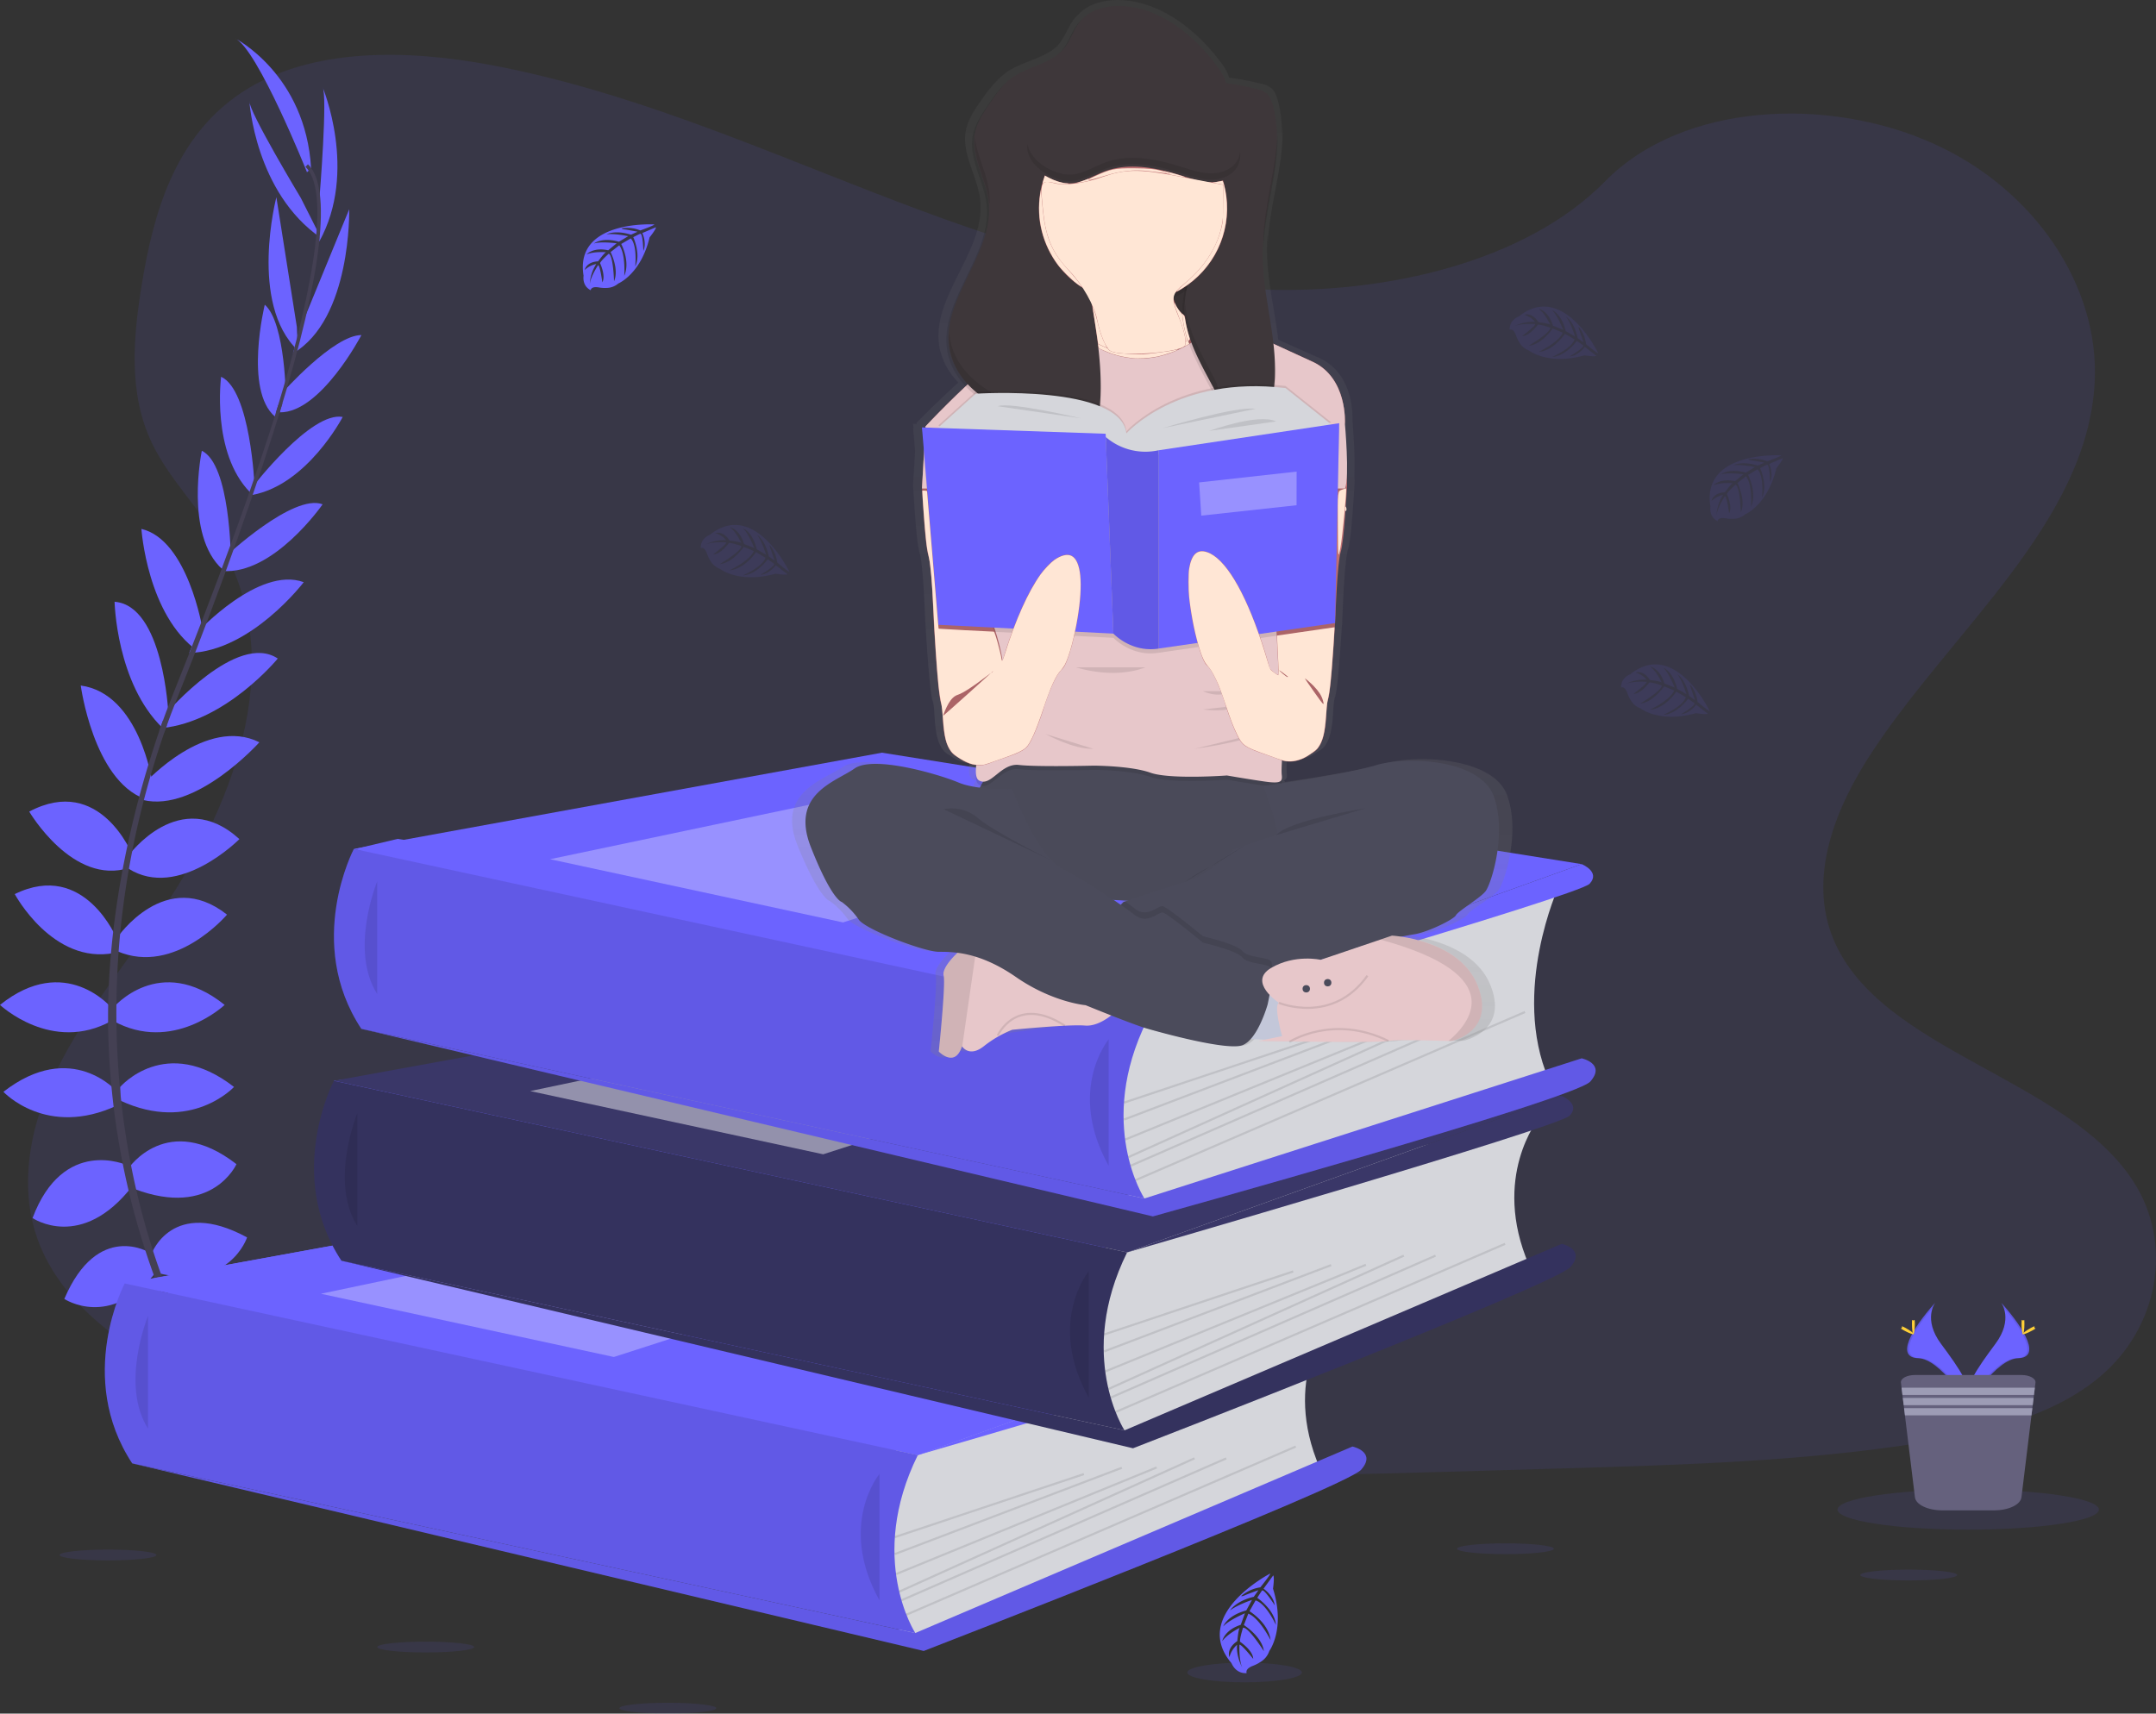 <?xml version="1.0" encoding="UTF-8" standalone="no"?>
<svg
   xmlns:dc="http://purl.org/dc/elements/1.1/"
   xmlns:cc="http://creativecommons.org/ns#"
   xmlns:rdf="http://www.w3.org/1999/02/22-rdf-syntax-ns#"
   xmlns:svg="http://www.w3.org/2000/svg"
   xmlns="http://www.w3.org/2000/svg"
   xmlns:sodipodi="http://sodipodi.sourceforge.net/DTD/sodipodi-0.dtd"
   xmlns:inkscape="http://www.inkscape.org/namespaces/inkscape"
   id="2cf41747-0c0c-4d70-aad4-093c093adad4"
   data-name="Layer 1"
   width="1022.84"
   height="813.16"
   viewBox="0 0 1022.84 813.16"
   version="1.1"
   sodipodi:docname="student.svg"
   inkscape:version="0.92.4 (5da689c313, 2019-01-14)">
  <rect x="0" y="0" width="1022.84" height="813.16" fill="#333333" stroke="none"/>
  <sodipodi:namedview
     pagecolor="#ffffff"
     bordercolor="#666666"
     borderopacity="1"
     objecttolerance="10"
     gridtolerance="10"
     guidetolerance="10"
     inkscape:pageopacity="0"
     inkscape:pageshadow="2"
     inkscape:window-width="1600"
     inkscape:window-height="837"
     id="namedview2468"
     showgrid="false"
     inkscape:zoom="1.1609032"
     inkscape:cx="511.42001"
     inkscape:cy="601.49217"
     inkscape:window-x="-8"
     inkscape:window-y="-8"
     inkscape:window-maximized="1"
     inkscape:current-layer="2cf41747-0c0c-4d70-aad4-093c093adad4" />
  <defs
     id="defs2107">
    <linearGradient
       id="3cf802be-0480-4c68-848a-073112220499"
       x1="635.22"
       y1="545.34"
       x2="635.22"
       y2="43.42"
       gradientUnits="userSpaceOnUse">
      <stop
         offset="0"
         stop-color="gray"
         stop-opacity="0.25"
         id="stop2100" />
      <stop
         offset="0.54"
         stop-color="gray"
         stop-opacity="0.12"
         id="stop2102" />
      <stop
         offset="1"
         stop-color="gray"
         stop-opacity="0.1"
         id="stop2104" />
    </linearGradient>
  </defs>
  <title
     id="title2109">book lover</title>
  <path
     d="M688.44,180.84c-64.72-2.25-126.37-23.14-185.23-46S386.05,86.65,322.88,74.54c-40.63-7.79-87.1-8.89-119.83,12.89-31.51,21-41.69,57.15-47.16,90.73-4.12,25.26-6.54,51.84,4.75,75.49,7.83,16.42,21.74,30.22,31.35,46,33.47,54.72,9.82,122.2-26.45,175.63-17,25.07-36.75,49-49.87,75.66s-19.2,57.25-7.72,84.47c11.39,27,38.52,47.24,67.9,61.49,59.69,28.95,130,37.23,198.61,41.92,151.83,10.39,304.46,5.89,456.69,1.39,56.34-1.67,112.92-3.36,168.34-12.07,30.78-4.84,62.55-12.51,84.9-31.05,28.36-23.53,35.39-63.38,16.39-92.88-31.89-49.49-120-61.78-142.32-114.9-12.26-29.23.34-61.79,18.16-88.91,38.24-58.16,102.33-109.19,105.71-175.67,2.32-45.67-28.5-91.39-76.14-113C956.26,89,887,91.88,850.18,129.37,812.24,168,745.58,182.82,688.44,180.84Z"
     transform="translate(-88.58 -43.42)"
     fill="#6c63ff"
     opacity="0.1"
     id="path2111" />
  <polygon
     points="435.45 690.5 93.17 688.83 59.16 609.06 179.42 600.33 158.46 512.87 396.32 482.04 168.55 402.86 188.67 398.08 554.92 457.83 534.75 594.32 505.92 669.33 435.45 690.5"
     fill="#6c63ff"
     id="polygon2113" />
  <path
     d="M187,698.84s21-3.36,33.6,11.48c0,0-9.24,7.28-29.12-2.8Z"
     transform="translate(-88.58 -43.42)"
     fill="#6c63ff"
     id="path2115" />
  <path
     d="M184.8,698.51S171.4,715,178,733.36c0,0,10.92-4.37,12.11-26.63Z"
     transform="translate(-88.58 -43.42)"
     fill="#6c63ff"
     id="path2117" />
  <path
     d="M172.76,671.4s8.4-15.41,42,6.16c0,0-4.48,10.36-19.32,9.52S176.68,679.52,172.76,671.4Z"
     transform="translate(-88.58 -43.42)"
     fill="#6c63ff"
     id="path2119" />
  <path
     d="M170.59,670.29s-17.43-2-19.12,37.9c0,0,11.05,2.29,18.9-10.33S175,678.16,170.59,670.29Z"
     transform="translate(-88.58 -43.42)"
     fill="#6c63ff"
     id="path2121" />
  <path
     d="M160.44,638.46s9.8-27.16,45.36-7.84c0,0-8.12,24.92-41.72,17.08Z"
     transform="translate(-88.58 -43.42)"
     fill="#6c63ff"
     id="path2123" />
  <path
     d="M149.52,597.86s18.48-27.44,51.24-2c0,0-11.48,25.76-48.44,11.76Z"
     transform="translate(-88.58 -43.42)"
     fill="#6c63ff"
     id="path2125" />
  <path
     d="M145.6,559.22s21.56-25.21,54,0c0,0-20.44,22.12-54,6.44Z"
     transform="translate(-88.58 -43.42)"
     fill="#6c63ff"
     id="path2127" />
  <path
     d="M142.24,521.69s21.84-26.32,52.92-1.4c0,0-24.64,23.24-52.92,7.56Z"
     transform="translate(-88.58 -43.42)"
     fill="#6c63ff"
     id="path2129" />
  <path
     d="M144.2,488.37s23-33.88,52.08-10.92c0,0-24.64,29.12-52.08,17.36Z"
     transform="translate(-88.58 -43.42)"
     fill="#6c63ff"
     id="path2131" />
  <path
     d="M149.52,449.45s24.36-33.6,52.64-7.84c0,0-28.84,29.12-52.64,14Z"
     transform="translate(-88.58 -43.42)"
     fill="#6c63ff"
     id="path2133" />
  <path
     d="M157.64,414.66s28.84-31.58,54-19c0,0-30.05,33.54-55.26,27.38Z"
     transform="translate(-88.58 -43.42)"
     fill="#6c63ff"
     id="path2135" />
  <path
     d="M167.72,381.68S201,343,220.36,355.92c0,0-24.52,30-55,33Z"
     transform="translate(-88.58 -43.42)"
     fill="#6c63ff"
     id="path2137" />
  <path
     d="M182.27,343.43s29.13-31.58,50.41-23.74c0,0-24.92,32.76-54.32,33.6Z"
     transform="translate(-88.58 -43.42)"
     fill="#6c63ff"
     id="path2139" />
  <path
     d="M195.44,307.65s32.2-30.24,46.2-24.92c0,0-23.24,33.6-47.6,31.64Z"
     transform="translate(-88.58 -43.42)"
     fill="#6c63ff"
     id="path2141" />
  <path
     d="M208.32,274.61s27.72-36.13,42.85-33.33c0,0-16.81,32.21-42.85,37Z"
     transform="translate(-88.58 -43.42)"
     fill="#6c63ff"
     id="path2143" />
  <path
     d="M222.3,230.06s24.5-27.69,37.74-27.63c0,0-19.34,37-38.75,36.66Z"
     transform="translate(-88.58 -43.42)"
     fill="#6c63ff"
     id="path2145" />
  <path
     d="M230.58,200.4l23.67-57.68s1.18,52.14-26.68,68.38Z"
     transform="translate(-88.58 -43.42)"
     fill="#6c63ff"
     id="path2147" />
  <path
     d="M240.19,136.79s3.92-48.17,1.4-52.09c0,0,16.92,40.05-1.56,73.37Z"
     transform="translate(-88.58 -43.42)"
     fill="#6c63ff"
     id="path2149" />
  <path
     d="M159.52,637.82s-24.54-15.21-40.43,22c0,0,21.84,14.5,43.32-12.51Z"
     transform="translate(-88.58 -43.42)"
     fill="#6c63ff"
     id="path2151" />
  <path
     d="M148.73,596.31s-30.1-13.73-44.7,25.12c0,0,23.25,16,47.44-15.3Z"
     transform="translate(-88.58 -43.42)"
     fill="#6c63ff"
     id="path2153" />
  <path
     d="M144.2,561.53s-21.56-25.21-54,0c0,0,20.44,22.12,54,6.44Z"
     transform="translate(-88.58 -43.42)"
     fill="#6c63ff"
     id="path2155" />
  <path
     d="M141.5,521.69s-21.84-26.32-52.92-1.4c0,0,24.64,23.24,52.92,7.56Z"
     transform="translate(-88.58 -43.42)"
     fill="#6c63ff"
     id="path2157" />
  <path
     d="M144.2,489.33s-15.32-37.95-48.62-21.63c0,0,18,33.65,47.26,27.93Z"
     transform="translate(-88.58 -43.42)"
     fill="#6c63ff"
     id="path2159" />
  <path
     d="M151.45,449.26s-15.23-38.61-49-20.71c0,0,20.68,35.39,47.5,26.67Z"
     transform="translate(-88.58 -43.42)"
     fill="#6c63ff"
     id="path2161" />
  <path
     d="M160.89,414.85s-6-42.33-34-46.12c0,0,5.94,44.64,30.23,53.75Z"
     transform="translate(-88.58 -43.42)"
     fill="#6c63ff"
     id="path2163" />
  <path
     d="M168.43,381.76s-2.34-51-25.49-52.78c0,0,.78,38.71,22.88,60Z"
     transform="translate(-88.58 -43.42)"
     fill="#6c63ff"
     id="path2165" />
  <path
     d="M184.67,342s-6.9-42.41-29-47.59c0,0,2.74,41.07,26.81,58Z"
     transform="translate(-88.58 -43.42)"
     fill="#6c63ff"
     id="path2167" />
  <path
     d="M198.06,308s-.23-44.18-13.73-50.67c0,0-8.37,40,9.82,56.31Z"
     transform="translate(-88.58 -43.42)"
     fill="#6c63ff"
     id="path2169" />
  <path
     d="M209.35,274.11s-1.89-45.49-15.87-51.9c0,0-4.78,36,13.78,54.88Z"
     transform="translate(-88.58 -43.42)"
     fill="#6c63ff"
     id="path2171" />
  <path
     d="M224.25,233.69s-.08-37-10.06-45.68c0,0-9.92,40.53,4.85,53.12Z"
     transform="translate(-88.58 -43.42)"
     fill="#6c63ff"
     id="path2173" />
  <path
     d="M229.41,198.58,219.7,137s-13.19,50.46,10.17,72.7Z"
     transform="translate(-88.58 -43.42)"
     fill="#6c63ff"
     id="path2175" />
  <path
     d="M231.3,137.37s-24.92-41.4-24.41-46c0,0,2.65,43.39,34,65Z"
     transform="translate(-88.58 -43.42)"
     fill="#6c63ff"
     id="path2177" />
  <path
     d="M234.22,125.14s-23.52-58.8-34.16-63.56c0,0,33.6,17.08,36.12,61.88Z"
     transform="translate(-88.58 -43.42)"
     fill="#6c63ff"
     id="path2179" />
  <path
     d="M221.17,239.44l-1.61-.49c19.85-64.73,24.8-106,13.95-116.35l1.15-1.22C246.17,132.3,241.5,173.12,221.17,239.44Z"
     transform="translate(-88.58 -43.42)"
     fill="#444053"
     id="path2181" />
  <path
     d="M166.51,391l-2.38-.85c2.11-5.93,4.38-11.95,6.76-17.88,20.72-51.64,38.36-99.68,49.67-136.56l2.07-1c-11.33,36.95-28.66,86.83-49.4,138.54C170.86,379.07,168.6,385.06,166.51,391Z"
     transform="translate(-88.58 -43.42)"
     fill="#444053"
     id="path2183" />
  <path
     d="M216.59,747.28c-.32-.35-32.49-36.58-54.92-98.43A364.18,364.18,0,0,1,140,536.07c-1.54-48.13,8.56-101.87,25.86-150.69l1.88,2.2c-38.84,109.57-23.41,203.46-2.94,260,22.19,61.29,54,97.12,54.31,97.48Z"
     transform="translate(-88.58 -43.42)"
     fill="#444053"
     id="path2185" />
  <path
     d="M719.31,670.36s-22.67,27.67-4.67,69.5l-181,78.5L516.27,822l-8-35,5.35-44.17V718.69Z"
     transform="translate(-88.58 -43.42)"
     fill="#d5d6db"
     id="path2187" />
  <polygon
     points="59.16 609.06 309.68 563.39 641.63 616.27 435.45 690.5 59.16 609.06"
     fill="#6c63ff"
     id="polygon2189" />
  <polygon
     points="59.16 609.06 309.68 563.39 641.63 616.27 435.45 690.5 59.16 609.06"
     fill="#6c63ff"
     id="polygon2191" />
  <path
     d="M147.74,652.47s-23.43,44.39,3.57,85.39l371.5,80.5S499.75,783,524,733.92Z"
     transform="translate(-88.58 -43.42)"
     fill="#6c63ff"
     id="path2193" />
  <path
     d="M147.74,652.47s-23.43,44.39,3.57,85.39l371.5,80.5S499.75,783,524,733.92Z"
     transform="translate(-88.58 -43.42)"
     opacity="0.1"
     id="path2195" />
  <path
     d="M158.81,667.86s-13.39,32.48,0,53.5"
     transform="translate(-88.58 -43.42)"
     opacity="0.1"
     id="path2197" />
  <path
     d="M522.81,818.36l207.4-88.5s11.6,2.5,4.1,11-207.5,86-207.5,86l-375.5-89Z"
     transform="translate(-88.58 -43.42)"
     fill="#6c63ff"
     id="path2199" />
  <path
     d="M522.81,818.36l207.4-88.5s11.6,2.5,4.1,11-207.5,86-207.5,86l-375.5-89Z"
     transform="translate(-88.58 -43.42)"
     opacity="0.1"
     id="path2201" />
  <path
     d="M505.81,742.86s-20,24,0,60"
     transform="translate(-88.58 -43.42)"
     opacity="0.1"
     id="path2203" />
  <rect
     x="510.68"
     y="757.36"
     width="94.57"
     height="1"
     transform="translate(-299.77 172.15) rotate(-18.45)"
     opacity="0.1"
     id="rect2205" />
  <rect
     x="509.35"
     y="759.86"
     width="115.23"
     height="1"
     transform="translate(-321.85 207.81) rotate(-20.82)"
     opacity="0.1"
     id="rect2207" />
  <rect
     x="508.7"
     y="764.61"
     width="133.56"
     height="1"
     transform="translate(-335.51 231.58) rotate(-22.26)"
     opacity="0.1"
     id="rect2209" />
  <rect
     x="508.37"
     y="766.53"
     width="153.74"
     height="1"
     transform="translate(-352.49 265.59) rotate(-24.31)"
     opacity="0.1"
     id="rect2211" />
  <rect
     x="509.21"
     y="768.64"
     width="168.15"
     height="1"
     transform="translate(-346.96 258.59) rotate(-23.61)"
     opacity="0.1"
     id="rect2213" />
  <rect
     x="510.33"
     y="769.26"
     width="201.22"
     height="1"
     transform="translate(-343.72 261.93) rotate(-23.36)"
     opacity="0.1"
     id="rect2215" />
  <polygon
     points="152.23 613.94 328.23 576.94 435.45 597.44 291.23 643.94 152.23 613.94"
     fill="#fff"
     opacity="0.3"
     id="polygon2217" />
  <path
     d="M730.21,659.69s9.1,3.67,3.76,9.34S524,733.92,524,733.92Z"
     transform="translate(-88.58 -43.42)"
     fill="#6c63ff"
     id="path2219" />
  <path
     d="M818.6,574.18s-22.66,27.66-4.66,69.5l-181,78.5-17.37,3.66-8-35L613,646.68V622.51Z"
     transform="translate(-88.58 -43.42)"
     fill="#d5d6db"
     id="path2221" />
  <polygon
     points="158.46 512.87 408.97 467.21 740.93 520.09 534.75 594.32 158.46 512.87"
     fill="#3a3768"
     id="polygon2223" />
  <path
     d="M247,556.29s-23.44,44.39,3.56,85.39l371.5,80.5s-23.05-35.39,1.23-84.45Z"
     transform="translate(-88.58 -43.42)"
     fill="#3a3768"
     id="path2225" />
  <path
     d="M247,556.29s-23.44,44.39,3.56,85.39l371.5,80.5s-23.05-35.39,1.23-84.45L505.81,612.3Z"
     transform="translate(-88.58 -43.42)"
     opacity="0.1"
     id="path2227" />
  <path
     d="M258.1,571.68s-13.38,32.47,0,53.5"
     transform="translate(-88.58 -43.42)"
     opacity="0.1"
     id="path2229" />
  <path
     d="M622.1,722.18l207.41-88.5s11.59,2.5,4.09,11-207.5,86-207.5,86l-375.5-89Z"
     transform="translate(-88.58 -43.42)"
     fill="#3a3768"
     id="path2231" />
  <path
     d="M622.1,722.18l207.41-88.5s11.59,2.5,4.09,11-207.5,86-207.5,86l-375.5-89Z"
     transform="translate(-88.58 -43.42)"
     opacity="0.1"
     id="path2233" />
  <path
     d="M605.1,646.68s-20,24,0,60"
     transform="translate(-88.58 -43.42)"
     opacity="0.1"
     id="path2235" />
  <rect
     x="609.97"
     y="661.18"
     width="94.57"
     height="1"
     transform="translate(-264.22 198.64) rotate(-18.45)"
     opacity="0.1"
     id="rect2237" />
  <rect
     x="608.65"
     y="663.68"
     width="115.23"
     height="1"
     transform="translate(-281.17 236.83) rotate(-20.82)"
     opacity="0.1"
     id="rect2239" />
  <rect
     x="608"
     y="668.43"
     width="133.56"
     height="1"
     transform="translate(-291.68 262.02) rotate(-22.26)"
     opacity="0.1"
     id="rect2241" />
  <rect
     x="607.66"
     y="670.34"
     width="153.74"
     height="1"
     transform="translate(-304.07 297.94) rotate(-24.31)"
     opacity="0.1"
     id="rect2243" />
  <rect
     x="608.51"
     y="672.45"
     width="168.15"
     height="1"
     transform="translate(-300.13 290.3) rotate(-23.61)"
     opacity="0.1"
     id="rect2245" />
  <rect
     x="609.63"
     y="673.07"
     width="201.22"
     height="1"
     transform="translate(-297.44 293.41) rotate(-23.36)"
     opacity="0.1"
     id="rect2247" />
  <polygon
     points="251.53 517.76 427.53 480.76 534.75 501.26 390.53 547.76 251.53 517.76"
     fill="#fff"
     opacity="0.45"
     id="polygon2249" />
  <path
     d="M829.51,563.51s9.09,3.67,3.76,9.33-209.94,64.89-209.94,64.89Z"
     transform="translate(-88.58 -43.42)"
     fill="#3a3768"
     id="path2251" />
  <path
     d="M828,464.15s-22.67,49.67-4.67,91.5l-181,56.5L625,615.82l-8-35,5.35-44.17V512.48Z"
     transform="translate(-88.58 -43.42)"
     fill="#d5d6db"
     id="path2253" />
  <polygon
     points="167.89 402.85 418.41 357.18 750.37 410.06 544.18 484.29 167.89 402.85"
     fill="#6c63ff"
     id="polygon2255" />
  <path
     d="M256.47,446.26S233,490.65,260,531.65l371.5,80.5s-23.06-35.39,1.22-84.44Z"
     transform="translate(-88.58 -43.42)"
     fill="#6c63ff"
     id="path2257" />
  <path
     d="M256.47,446.26S233,490.65,260,531.65l371.5,80.5s-23.06-35.39,1.22-84.44Z"
     transform="translate(-88.58 -43.42)"
     opacity="0.1"
     id="path2259" />
  <path
     d="M267.54,461.65s-13.39,32.48,0,53.5"
     transform="translate(-88.58 -43.42)"
     opacity="0.1"
     id="path2261" />
  <path
     d="M631.54,612.15l207.4-66.5s11.6,2.5,4.1,11-207.5,64-207.5,64l-375.5-89Z"
     transform="translate(-88.58 -43.42)"
     fill="#6c63ff"
     id="path2263" />
  <path
     d="M631.54,612.15l207.4-66.5s11.6,2.5,4.1,11-207.5,64-207.5,64l-375.5-89Z"
     transform="translate(-88.58 -43.42)"
     opacity="0.1"
     id="path2265" />
  <path
     d="M614.54,536.65s-20,24,0,60"
     transform="translate(-88.58 -43.42)"
     opacity="0.1"
     id="path2267" />
  <rect
     x="619.41"
     y="551.15"
     width="94.57"
     height="1"
     transform="translate(-228.91 195.97) rotate(-18.45)"
     opacity="0.1"
     id="rect2269" />
  <rect
     x="618.08"
     y="553.65"
     width="115.23"
     height="1"
     transform="translate(-241.44 233) rotate(-20.82)"
     opacity="0.1"
     id="rect2271" />
  <rect
     x="617.43"
     y="558.4"
     width="133.56"
     height="1"
     transform="translate(-249.3 257.4) rotate(-22.26)"
     opacity="0.1"
     id="rect2273" />
  <rect
     x="617.1"
     y="560.32"
     width="153.74"
     height="1"
     transform="translate(-257.94 292.06) rotate(-24.31)"
     opacity="0.1"
     id="rect2275" />
  <rect
     x="617.95"
     y="562.43"
     width="168.15"
     height="1"
     transform="translate(-255.27 284.87) rotate(-23.61)"
     opacity="0.1"
     id="rect2277" />
  <rect
     x="619.07"
     y="563.05"
     width="201.22"
     height="1"
     transform="translate(-253.04 288.14) rotate(-23.36)"
     opacity="0.1"
     id="rect2279" />
  <polygon
     points="260.96 407.73 436.96 370.73 544.18 391.23 399.96 437.73 260.96 407.73"
     fill="#fff"
     opacity="0.3"
     id="polygon2281" />
  <path
     d="M838.94,453.48s9.1,3.67,3.76,9.34-209.94,64.89-209.94,64.89Z"
     transform="translate(-88.58 -43.42)"
     fill="#6c63ff"
     id="path2283" />
  <path
     d="M399,149.92s-38-2.29-33.56,24.37c0,0-.89,4.71,3.38,6.85,0,0,.07-2,3.9-1.31a17.05,17.05,0,0,0,4.14.2,8.62,8.62,0,0,0,5.05-2.08h0s10.69-4.42,14.85-21.9c0,0,3.08-3.81,3-4.79L393.32,154s2.19,4.63.47,8.48c0,0-.21-8.31-1.45-8.12-.25,0-3.33,1.61-3.33,1.61s3.77,8.07.92,13.93c0,0,1.08-9.94-2.1-13.35l-4.52,2.64s4.41,8.33,1.42,15.13c0,0,.77-10.43-2.37-14.49l-4.1,3.2s4.15,8.21,1.62,13.85c0,0-.33-12.14-2.5-13.06,0,0-3.59,3.16-4.13,4.46,0,0,2.84,6,1.07,9.11,0,0-1.07-8.09-2-8.13,0,0-3.57,5.36-3.94,9a19.46,19.46,0,0,1,3.07-9.54,10.71,10.71,0,0,0-5.46,2.83s.55-3.79,6.35-4.12c0,0,2.95-4.07,3.74-4.31,0,0-5.77-.49-9.26,1.06,0,0,3.08-3.57,10.31-2l4-3.3s-7.58-1-10.8.11c0,0,3.71-3.16,11.89-.86l4.41-2.63s-6.47-1.39-10.32-.89c0,0,4.06-2.19,11.61.18l3.14-1.41s-4.73-.93-6.12-1.08-1.46-.53-1.46-.53a16.51,16.51,0,0,1,8.9,1S399.13,150.34,399,149.92Z"
     transform="translate(-88.58 -43.42)"
     fill="#6c63ff"
     id="path2285" />
  <path
     d="M933.6,259.5s-38-2.29-33.56,24.37c0,0-.89,4.71,3.38,6.85,0,0,.07-2,3.9-1.31a17.62,17.62,0,0,0,4.14.2,8.59,8.59,0,0,0,5-2.08h0s10.7-4.42,14.85-21.9c0,0,3.08-3.81,3-4.79l-6.42,2.74s2.19,4.63.47,8.48c0,0-.21-8.31-1.44-8.12-.25,0-3.34,1.61-3.34,1.61s3.77,8.07.93,13.93c0,0,1.08-9.94-2.11-13.35l-4.52,2.64s4.41,8.33,1.42,15.13c0,0,.77-10.43-2.37-14.49l-4.09,3.2s4.14,8.21,1.61,13.85c0,0-.33-12.14-2.5-13.06,0,0-3.58,3.16-4.13,4.46,0,0,2.84,6,1.08,9.11,0,0-1.08-8.09-2-8.13,0,0-3.57,5.36-3.94,9a19.4,19.4,0,0,1,3.08-9.54,10.76,10.76,0,0,0-5.47,2.83s.56-3.79,6.35-4.12c0,0,2.95-4.07,3.74-4.32,0,0-5.76-.48-9.26,1.07,0,0,3.08-3.57,10.31-2l4-3.3s-7.59-1-10.8.11c0,0,3.7-3.16,11.89-.86l4.4-2.63s-6.47-1.39-10.32-.89c0,0,4.06-2.19,11.61.18l3.15-1.41s-4.74-.93-6.13-1.08-1.46-.53-1.46-.53a16.39,16.39,0,0,1,8.9,1S933.72,259.92,933.6,259.5Z"
     transform="translate(-88.58 -43.42)"
     fill="#6c63ff"
     opacity="0.1"
     id="path2287" />
  <path
     d="M463,314.62s-16.56-34.33-37.64-17.41c0,0-4.55,1.52-4.33,6.29,0,0,1.75-.91,3,2.77a17.72,17.72,0,0,0,1.84,3.7,8.63,8.63,0,0,0,4.29,3.4h0s9.07,7.18,26.36,2.28c0,0,4.83.83,5.62.25l-5.52-4.27s-3,4.17-7.18,4.54c0,0,7.16-4.23,6.39-5.21-.16-.2-3-2.13-3-2.13s-5.21,7.23-11.71,7.6c0,0,9.2-3.9,10.62-8.35l-4.5-2.66s-5.13,7.92-12.52,8.62c0,0,9.48-4.41,11.49-9.13l-4.78-2s-5.15,7.62-11.31,8.17c0,0,10.44-6.21,10.18-8.56,0,0-4.51-1.58-5.91-1.43,0,0-3.82,5.39-7.42,5.39,0,0,6.53-4.89,6.13-5.68,0,0-6.42-.5-9.8,1a19.47,19.47,0,0,1,9.83-2,10.77,10.77,0,0,0-5.14-3.39s3.58-1.36,6.69,3.53c0,0,5,.59,5.59,1.16,0,0-2.39-5.26-5.44-7.55,0,0,4.62.93,6.73,8l4.85,1.92s-2.79-7.12-5.36-9.37c0,0,4.56,1.69,6.55,10l4.44,2.56s-1.93-6.33-4.25-9.44c0,0,3.89,2.48,5.5,10.22l2.77,2.06s-1.5-4.59-2-5.87-.25-1.54-.25-1.54a16.41,16.41,0,0,1,3.48,8.25S462.64,314.92,463,314.62Z"
     transform="translate(-88.58 -43.42)"
     fill="#6c63ff"
     opacity="0.1"
     id="path2289" />
  <path
     d="M846.78,211s-16.55-34.33-37.64-17.41c0,0-4.54,1.52-4.33,6.29,0,0,1.76-.9,3,2.77a17.34,17.34,0,0,0,1.85,3.71,8.58,8.58,0,0,0,4.28,3.39h0s9.08,7.18,26.36,2.29c0,0,4.83.82,5.63.24L840.44,208s-3,4.18-7.17,4.55c0,0,7.15-4.24,6.38-5.22-.16-.2-3-2.13-3-2.13s-5.2,7.23-11.71,7.6c0,0,9.21-3.9,10.63-8.34L831,201.82s-5.12,7.91-12.52,8.62c0,0,9.48-4.42,11.5-9.14l-4.79-2s-5.15,7.63-11.3,8.17c0,0,10.43-6.21,10.17-8.55,0,0-4.5-1.59-5.9-1.43,0,0-3.82,5.38-7.43,5.38,0,0,6.54-4.89,6.14-5.68,0,0-6.42-.5-9.81,1a19.46,19.46,0,0,1,9.83-2,10.71,10.71,0,0,0-5.13-3.39s3.58-1.36,6.69,3.53c0,0,5,.6,5.59,1.17,0,0-2.39-5.27-5.45-7.56,0,0,4.62.94,6.73,8.05l4.86,1.92s-2.79-7.13-5.36-9.38c0,0,4.56,1.69,6.54,10l4.45,2.56s-1.94-6.32-4.26-9.44c0,0,3.9,2.48,5.5,10.22l2.77,2.06s-1.49-4.59-2-5.87-.25-1.53-.25-1.53a16.45,16.45,0,0,1,3.47,8.25S846.47,211.32,846.78,211Z"
     transform="translate(-88.58 -43.42)"
     fill="#6c63ff"
     opacity="0.1"
     id="path2291" />
  <path
     d="M899.67,380.81S883.12,346.47,862,363.39c0,0-4.54,1.52-4.33,6.29,0,0,1.76-.9,3,2.77a17.33,17.33,0,0,0,1.84,3.71,8.58,8.58,0,0,0,4.28,3.39h0s9.08,7.19,26.37,2.29c0,0,4.82.83,5.62.24l-5.52-4.27s-3,4.18-7.18,4.55c0,0,7.15-4.24,6.38-5.22-.16-.2-3-2.13-3-2.13s-5.2,7.23-11.71,7.61c0,0,9.21-3.91,10.63-8.35l-4.51-2.66s-5.12,7.92-12.52,8.62c0,0,9.48-4.42,11.5-9.14l-4.79-2s-5.15,7.62-11.3,8.17c0,0,10.44-6.21,10.18-8.56,0,0-4.51-1.59-5.91-1.43,0,0-3.82,5.38-7.43,5.38,0,0,6.54-4.89,6.14-5.68,0,0-6.42-.5-9.81,1a19.52,19.52,0,0,1,9.84-2,10.69,10.69,0,0,0-5.14-3.39s3.58-1.37,6.69,3.53c0,0,5,.59,5.59,1.16,0,0-2.39-5.26-5.44-7.56,0,0,4.62.94,6.73,8.05l4.85,1.92s-2.79-7.13-5.36-9.37c0,0,4.56,1.68,6.54,10l4.45,2.55s-1.94-6.32-4.26-9.44c0,0,3.9,2.48,5.51,10.23l2.77,2s-1.5-4.59-2-5.87-.25-1.53-.25-1.53a16.35,16.35,0,0,1,3.47,8.25S899.36,381.11,899.67,380.81Z"
     transform="translate(-88.58 -43.42)"
     fill="#6c63ff"
     opacity="0.1"
     id="path2293" />
  <ellipse
     cx="201.95"
     cy="781.59"
     rx="22.99"
     ry="2.57"
     fill="#6c63ff"
     opacity="0.1"
     id="ellipse2295" />
  <ellipse
     cx="51.24"
     cy="737.91"
     rx="22.99"
     ry="2.57"
     fill="#6c63ff"
     opacity="0.1"
     id="ellipse2297" />
  <ellipse
     cx="316.83"
     cy="810.6"
     rx="22.99"
     ry="2.57"
     fill="#6c63ff"
     opacity="0.1"
     id="ellipse2299" />
  <ellipse
     cx="905.53"
     cy="747.41"
     rx="22.99"
     ry="2.57"
     fill="#6c63ff"
     opacity="0.1"
     id="ellipse2301" />
  <ellipse
     cx="714.22"
     cy="734.94"
     rx="22.99"
     ry="2.57"
     fill="#6c63ff"
     opacity="0.1"
     id="ellipse2303" />
  <ellipse
     cx="590.46"
     cy="793.66"
     rx="27.19"
     ry="4.67"
     fill="#6c63ff"
     opacity="0.1"
     id="ellipse2305" />
  <path
     d="M691.17,790.14s-37.86,19.56-18.3,42.6c0,0,1.84,5,7.16,4.65,0,0-1.06-1.94,3-3.49a19.51,19.51,0,0,0,4.09-2.17,9.61,9.61,0,0,0,3.66-4.89h0s7.74-10.36,1.74-29.53c0,0,.78-5.42.1-6.3l-4.6,6.31s4.75,3.19,5.3,7.88c0,0-5-7.87-6-7-.22.18-2.28,3.45-2.28,3.45s8.24,5.59,8.85,12.85c0,0-4.64-10.17-9.65-11.62L681.37,808s9,5.48,10,13.72c0,0-5.23-10.45-10.57-12.56l-2.11,5.41s8.68,5.52,9.48,12.38c0,0-7.26-11.47-9.87-11.11,0,0-1.64,5.08-1.42,6.65,0,0,6.13,4.1,6.24,8.13,0,0-5.66-7.15-6.53-6.68,0,0-.36,7.19,1.38,10.93,0,0-3-5.34-2.51-10.93a12,12,0,0,0-3.63,5.84s-1.63-3.95,3.74-7.59c0,0,.51-5.59,1.13-6.28,0,0-5.81,2.84-8.28,6.32,0,0,.91-5.19,8.79-7.77l2-5.48s-7.88,3.34-10.31,6.28c0,0,1.75-5.15,10.93-7.62l2.72-5s-7,2.36-10.42,5c0,0,2.65-4.43,11.26-6.47l2.21-3.15s-5.08,1.81-6.5,2.46-1.7.33-1.7.33a18.39,18.39,0,0,1,9.11-4.14S691.52,790.48,691.17,790.14Z"
     transform="translate(-88.58 -43.42)"
     fill="#6c63ff"
     id="path2307" />
  <path
     d="M803.54,420.71C797,402.94,761,401.27,745.38,405.8c-11.1,3.23-34.5,6.87-47,8.7l-.81-.77c1.62-.48,1.66-1.66,1.46-3.41a53.37,53.37,0,0,1,.1-6.92c7.66,2.38,14.48-3.25,14.48-3.25h0c9-4,6.58-21.12,8.3-25.8,1.29-3.5,2.68-24.12,3.3-34.4l.13,0,.07-3.45c.09-1.49.13-2.36.13-2.36s.88-25.14,2.6-30.23c1.6-4.68,2.9-28.26,3.1-32,0-.32,0-.49,0-.49l-.13-2.18c.09-1.59.13-3.36.12-5.22,0-8.55-.89-19.32-1-21.06,0-.25,0-.55,0-.91.07-3.65-.39-21.93-15.94-28.84-5.73-2.56-12.62-5.61-19.29-8.58-1.72-14.85-5.65-29.62-5.31-44.58,0-2.25.2-4.5.42-6.74,0,.65-.07,1.31-.08,2,0,1.45,0,2.91,0,4.36.59-18.71,7.66-37.52,7-55.83-.06,1.79-.19,3.59-.36,5.39a58.13,58.13,0,0,0-1.92-18.39c-.6-2.11-1.41-4.29-3.14-5.7a12.93,12.93,0,0,0-5.48-2.17,110.21,110.21,0,0,0-14.39-2.68A22.22,22.22,0,0,0,668.5,74c-10.14-13.92-25.16-27-42.92-30-8.91-1.5-19.16-.25-25.22,6.12a18.92,18.92,0,0,0-1.78,1.8c-3.26,3.89-4.66,9-8,12.88-.22.26-.47.5-.71.75-6.54,5.85-16.73,7.07-24,12.32A28.81,28.81,0,0,0,562.28,81a60.88,60.88,0,0,0-7.84,9.53c-3.27,4.6-6.63,9.39-7.67,14.88-2.09,11,5.4,21.43,6.79,32.5,3.1,24.77-24.31,46.75-19.12,71.19a32.6,32.6,0,0,0,8.82,15.83C532.57,234.61,523.47,244,523.47,244l0,.56-1.69,0,.17,2h-.17l.93,10.85-.93,15.8s0,.17,0,.49v.08l0,.43s0,.17,0,.49h.06c.31,5.79,1.54,26.61,3,31,1.72,5.09,2.59,30.23,2.59,30.23s1.9,35.53,3.64,40.23-.73,21.77,8.3,25.8h0a19,19,0,0,0,9.07,3.76c-.46,3.74-.17,6.45,1.32,7.3a4.36,4.36,0,0,0,2.1.6,22.29,22.29,0,0,0-1.63,2.85A42.36,42.36,0,0,1,539.75,414c-9.7-4-41.89-13-51.24-6.67s-31.85,12.07-21.46,37.55S482.28,471,482.28,471a37,37,0,0,1,8.31,8.35c3.12,4.69,32.19,15.42,39.46,15.42a71.19,71.19,0,0,1,9.25.46s-7.89,6.92-6.84,10.94-2.4,36.2-2.4,36.2,8,8.06,11.42-2.51l.12.16c.64.87,4.1,4.8,10.61-.16a59.48,59.48,0,0,1,8.46-5.36l31.52-4.46a89.24,89.24,0,0,1,9.87-.07c5,.41,9.91-2.55,13-4.84,6.53,2.48,13.87,5.19,17.36,6.18,7.08,2,39.62,10.73,47.23,8a10.57,10.57,0,0,0,4.1-2.92l7.26.23-3.4.68s6.62.11,15.62.23l-.38.22,11.29-.1c16.52.15,35.08.2,37.52-.35,3.82-.85,23.67-.25,29.52,0l1.63,0s21.81-4.35,12.81-26.48c-6.92-17-28.19-21.94-37.63-23.3,2.66-.53,4.95-.94,6.47-1.18,6.59-1,19.39-7,20.43-9.05s11.77-8,14.54-11.39S810.11,438.48,803.54,420.71ZM622.89,470.44l-1.07.35-.72.24-1.38,1.36c-1.1-.74-2.28-1.52-3.51-2.32C618.38,470.2,620.61,470.33,622.89,470.44Zm95.31,28.18h0Z"
     transform="translate(-88.58 -43.42)"
     fill="url(#3cf802be-0480-4c68-848a-073112220499)"
     id="path2309" />
  <path
     d="M686.65,365s15.3,40,24,36,6.34-21,8-25.66,3.5-40,3.5-40,.84-25,2.5-30.06c1.54-4.65,2.79-28.1,3-31.79,0-.32,0-.49,0-.49L726,244l-9.34-2.33-21.66,8-3,17.13-1.17,6.69-.5,2.85Z"
     transform="translate(-88.58 -43.42)"
     fill="#be6f72"
     id="path2311" />
  <path
     d="M691.69,358.3s14.6,11.95,19,13,7.1,10.37,7.1,10.37"
     transform="translate(-88.58 -43.42)"
     opacity="0.1"
     id="path2313" />
  <path
     d="M567,366.75s-15.3,40-24,36-6.34-21-8-25.66-3.5-40-3.5-40-.84-25-2.5-30.06c-1.54-4.65-2.79-28.1-3-31.79,0-.32,0-.49,0-.49l1.66-29,9.34-2.33,21.66,8,3,17.13,1.17,6.69.5,2.85Z"
     transform="translate(-88.58 -43.42)"
     fill="#be6f72"
     id="path2315" />
  <rect
     x="543.9"
     y="109.27"
     width="34.15"
     height="53.23"
     fill="#3e373a"
     id="rect2317" />
  <rect
     x="543.9"
     y="109.27"
     width="34.15"
     height="53.23"
     opacity="0.1"
     id="rect2319" />
  <path
     d="M561,406.59s-11.67,12.83-7.34,15.16,32.34,46,32.34,46,92,11.33,109.35-5.67,17-47.37,17-47.37-13.94,3-15.46,1.37-9.87-9.49-9.87-9.49S569,399.43,561,406.59Z"
     transform="translate(-88.58 -43.42)"
     fill="#4b4b5b"
     id="path2321" />
  <path
     d="M561,406.59s-11.67,12.83-7.34,15.16,32.34,46,32.34,46,92,11.33,109.35-5.67,17-47.37,17-47.37-13.94,3-15.46,1.37-9.87-9.49-9.87-9.49S569,399.43,561,406.59Z"
     transform="translate(-88.58 -43.42)"
     opacity="0.02"
     id="path2323" />
  <path
     d="M726.62,244.42l-30,24-9.07.66-3.33.24-55.93,4.1-58-4.24-8.63-.63-11-.8-23-22s16.28-17.44,30.54-29.21c5.62-4.65,10.93-8.41,14.8-9.89l.66-.23A16.46,16.46,0,0,0,580,202c11.26-11.61,21.67-40.26,21.67-40.26s49.67-25.66,43.67,8,22.33,25.34,22.33,25.34l9.34,4.26,3.69,1.69,9.41,4.31,21.23,9.74C728,222.75,726.62,244.42,726.62,244.42Z"
     transform="translate(-88.58 -43.42)"
     fill="#be6f72"
     id="path2325" />
  <circle
     cx="537.38"
     cy="101.06"
     r="44.67"
     opacity="0.1"
     id="circle2327" />
  <path
     d="M726.69,276.24H526c0-.32,0-.49,0-.49l1.66-29s16.28-17.44,30.54-29.21l126-5,5.86-6.18,21.23,9.74c16.67,7.66,15.33,29.33,15.33,29.33S728.9,270.54,726.69,276.24Z"
     transform="translate(-88.58 -43.42)"
     opacity="0.1"
     id="path2329" />
  <path
     d="M726.69,275.24H526c0-.32,0-.49,0-.49l1.66-29s16.28-17.44,30.54-29.21l126-5,5.86-6.18,21.23,9.74c16.67,7.66,15.33,29.33,15.33,29.33S728.9,269.54,726.69,275.24Z"
     transform="translate(-88.58 -43.42)"
     fill="#e7c7ca"
     id="path2331" />
  <path
     d="M593.79,193.92s31.66,40.34,73.83-.83,4.67,91.83,4.67,91.83l-91,10.8Z"
     transform="translate(-88.58 -43.42)"
     opacity="0.1"
     id="path2333" />
  <path
     d="M593.79,195.92s31.66,40.34,73.83-.83,4.67,91.83,4.67,91.83l-91,10.8Z"
     transform="translate(-88.58 -43.42)"
     fill="#e7c7ca"
     id="path2335" />
  <path
     d="M680.65,203,684,254.09l3.59,17,2.74,13s7,100,5,105,1,9,1.42,11.66-.42,9.34-.09,12.34,0,4.33-7.66,3.26-18.34-2.93-18.34-2.93-27,2-36.33-1.33-27-3.34-27-3.34-26.67.67-35.33-.33-13.34,10.67-19,7.33,6.66-35.66,10.66-45-5.33-33-5.33-33l12-66.57L573,256.09V208.65l.66-.23A16.46,16.46,0,0,0,580,204l3,47.74,94,3.34V201.35"
     transform="translate(-88.58 -43.42)"
     opacity="0.1"
     id="path2337" />
  <path
     d="M680.65,201,684,252.09l3.59,17,2.74,13s7,100,5,105,1,9,1.42,11.66-.42,9.34-.09,12.34,0,4.33-7.66,3.26-18.34-2.93-18.34-2.93-27,2-36.33-1.33-27-3.34-27-3.34-26.67.67-35.33-.33-13.34,10.67-19,7.33,6.66-35.66,10.66-45-5.33-33-5.33-33l12-66.57L573,254.09V206.65l.66-.23A16.46,16.46,0,0,0,580,202l3,47.74,94,3.34V199.35"
     transform="translate(-88.58 -43.42)"
     fill="#e7c7ca"
     id="path2339" />
  <path
     d="M691.46,94.38c-.57-2.09-1.36-4.26-3-5.66a12.28,12.28,0,0,0-5.28-2.16A104.32,104.32,0,0,0,669.3,83.9a22.22,22.22,0,0,0-3-6.23C656.5,63.83,642,50.78,624.94,47.83c-8.93-1.55-19.28-.16-25,6.88-3.14,3.87-4.49,9-7.66,12.8-6.11,7.38-17.14,8.29-24.84,14-4.11,3-7.09,7.35-10,11.57-3.15,4.57-6.39,9.33-7.39,14.79-2,10.91,5.21,21.31,6.54,32.32,3,24.63-23.4,46.48-18.41,70.78,2.91,14.17,16,24.15,29.54,29.21,4.77,1.79,10.22,3.57,12.45,8.15,1,2,1.17,4.31,2.11,6.33,3.16,6.74,13.55,7,19.13,2.09s7.34-12.85,8-20.26c2.68-32.36-10.28-64.33-8.77-96.77.45-9.81,3.21-20.94,12-25.38,11.83-6,26.06,4,39.08,2.09a77.53,77.53,0,0,1,3.74,47.31c-2.07,8.63-5.65,17-5.91,25.9-.39,13.55,6.92,25.93,13.24,37.91a20.17,20.17,0,0,1,2.67,7.31,17.62,17.62,0,0,1-1.43,7.65c-3.57,9.61-9.73,18.53-10.43,28.76a4.65,4.65,0,0,0,.75,3.42,4.3,4.3,0,0,0,2.58,1.16c10.8,1.85,20.14-7.72,25.41-17.33A81.24,81.24,0,0,0,692.36,224c1.09-20.36-6.21-40.39-5.76-60.77C687.12,140.06,697.59,116.73,691.46,94.38Z"
     transform="translate(-88.58 -43.42)"
     opacity="0.1"
     id="path2341" />
  <path
     d="M692.46,93.38c-.57-2.09-1.36-4.26-3-5.66a12.28,12.28,0,0,0-5.28-2.16A104.32,104.32,0,0,0,670.3,82.9a22.22,22.22,0,0,0-3-6.23C657.5,62.83,643,49.78,625.94,46.83c-8.93-1.55-19.28-.16-25,6.88-3.14,3.87-4.49,9-7.66,12.8-6.11,7.38-17.14,8.29-24.84,14-4.11,3-7.09,7.35-10,11.57-3.15,4.57-6.39,9.33-7.39,14.79-2,10.91,5.21,21.31,6.54,32.32,3,24.63-23.4,46.48-18.41,70.78,2.91,14.17,16,24.15,29.54,29.21,4.77,1.79,10.22,3.57,12.45,8.15,1,2,1.17,4.31,2.11,6.33,3.16,6.74,13.55,7,19.13,2.09s7.34-12.85,8-20.26c2.68-32.36-10.28-64.33-8.77-96.77.45-9.81,3.21-20.94,12-25.38,11.83-6,26.06,4,39.08,2.09a77.53,77.53,0,0,1,3.74,47.31c-2.07,8.63-5.65,17-5.91,25.9-.39,13.55,6.92,25.93,13.24,37.91a20.17,20.17,0,0,1,2.67,7.31,17.62,17.62,0,0,1-1.43,7.65c-3.57,9.61-9.73,18.53-10.43,28.76a4.65,4.65,0,0,0,.75,3.42,4.3,4.3,0,0,0,2.58,1.16c10.8,1.85,20.14-7.72,25.41-17.33A81.24,81.24,0,0,0,693.36,223c1.09-20.36-6.21-40.39-5.76-60.77C688.12,139.06,698.59,115.73,692.46,93.38Z"
     transform="translate(-88.58 -43.42)"
     fill="#3e373a"
     id="path2343" />
  <polygon
     points="581.79 492.73 621.46 494 615.77 464.58 585.38 467.47 581.79 492.73"
     fill="#c3c7d9"
     id="polygon2345" />
  <path
     d="M793.29,466.42c-2.67,3.33-13,9.33-14,11.33s-13.33,8-19.67,9-26.33,5.34-30,7.67c-2.63,1.68-23.74,7-37.61,9.95a106.75,106.75,0,0,1-11.39,2.05c-6,.33-71.66-22-71.66-22l12.66-13,.7-.24c3.58-1.21,20.12-6.8,29.3-9.46,10.34-3,22.34-15.33,22.34-15.33s17.66-6,20-6.67-6-23.33-6-23.33,38.33-5.32,53.33-9.83,49.67-2.84,56,14.83S796,463.09,793.29,466.42Z"
     transform="translate(-88.58 -43.42)"
     fill="#4b4b5b"
     id="path2347" />
  <path
     d="M618.62,522.75s-7.66,8-15.33,7.34-34.49,2-34.49,2a53.77,53.77,0,0,0-13.51,7.83c-6.27,4.94-9.6,1-10.22.16l-.11-.16c-3.34,10.51-11,2.5-11,2.5s3.33-32,2.31-36,6.59-10.87,6.59-10.87l9-2.29,22.8-5.84,32.67,11.33Z"
     transform="translate(-88.58 -43.42)"
     fill="#e7c7ca"
     id="path2349" />
  <path
     d="M551.82,493.26l-6.75,46.82-.11-.16c-3.34,10.51-11,2.5-11,2.5s3.33-32,2.31-36,6.59-10.87,6.59-10.87Z"
     transform="translate(-88.58 -43.42)"
     opacity="0.1"
     id="path2351" />
  <path
     d="M599,360.08s17.66,6,33,0"
     transform="translate(-88.58 -43.42)"
     opacity="0.1"
     id="path2353" />
  <path
     d="M659.29,371.42s7.33,3.66,13,0"
     transform="translate(-88.58 -43.42)"
     opacity="0.1"
     id="path2355" />
  <path
     d="M659.29,380.1s12.33,1.65,14.67-1.68"
     transform="translate(-88.58 -43.42)"
     opacity="0.1"
     id="path2357" />
  <path
     d="M655.29,398.75s23.16-3,28.91-7"
     transform="translate(-88.58 -43.42)"
     opacity="0.1"
     id="path2359" />
  <path
     d="M584.62,391.75s13,7.33,22.67,7"
     transform="translate(-88.58 -43.42)"
     opacity="0.1"
     id="path2361" />
  <path
     d="M692,504.37a106.75,106.75,0,0,1-11.39,2.05c-6,.33-71.66-22-71.66-22l12.66-13,.7-.24c2,1.41,3.64,2.62,4.81,3.54,5.51,4.34,10.83-1.33,12.83-1.33s19.33,14.33,19.33,14.33,16,3.67,18.67,7,12,2.67,13.66,5C692.11,500.44,692.17,502.21,692,504.37Z"
     transform="translate(-88.58 -43.42)"
     opacity="0.1"
     id="path2363" />
  <path
     d="M568.8,417.75s-16.18.93-25.51-3-40.33-13-49.33-6.63-30.67,12-20.67,37.34,14.67,26,14.67,26a36.1,36.1,0,0,1,8,8.3c3,4.67,31,15.33,38,15.33s19.33,0,36.66,12,33,13.34,33,13.34,22,9,28.85,11,38.15,10.66,45.49,8,12-19.34,12-19.34,3.33-15,1.66-17.33-11-1.67-13.66-5-18.67-7-18.67-7S642,476.42,640,476.42s-7.32,5.66-12.83,1.33a292.69,292.69,0,0,0-34.51-22C580,449.08,568.8,417.75,568.8,417.75Z"
     transform="translate(-88.58 -43.42)"
     fill="#4b4b5b"
     id="path2365" />
  <path
     d="M536.27,427.42a19.1,19.1,0,0,1,16.39,4.33c8,6.67,34.92,20.06,34.92,20.06"
     transform="translate(-88.58 -43.42)"
     opacity="0.1"
     id="path2367" />
  <path
     d="M736.29,427s-35.67,5.4-42.33,12.73"
     transform="translate(-88.58 -43.42)"
     opacity="0.1"
     id="path2369" />
  <path
     d="M777.29,537.42l-1.57,0c-5.64-.2-24.75-.8-28.43,0-4.33,1-61.67,0-61.67,0l11.21-2.33s-4.16-14.58-1.52-15.79c0,0-15-9.88-3.69-16.55s23.5-3.86,23.5-3.86l28.39-9.62,5.45-1.85s32,1.67,40.66,23.67S777.29,537.42,777.29,537.42Z"
     transform="translate(-88.58 -43.42)"
     fill="#e7c7ca"
     id="path2371" />
  <path
     d="M777.29,537.42l-1.57,0c9.31-7.68,30.37-31.06-32.21-48.1l5.45-1.85s32,1.67,40.66,23.67S777.29,537.42,777.29,537.42Z"
     transform="translate(-88.58 -43.42)"
     opacity="0.1"
     id="path2373" />
  <circle
     cx="629.88"
     cy="466.33"
     r="1.75"
     fill="#4b4b5b"
     id="circle2375" />
  <circle
     cx="619.71"
     cy="469.22"
     r="1.75"
     fill="#4b4b5b"
     id="circle2377" />
  <g
     opacity="0.1"
     id="g2391">
    <path
       d="M658.74,142.83A77.59,77.59,0,0,0,653,110.69c-13,1.94-27.24-8.09-39.08-2.09-8.76,4.44-11.51,15.57-12,25.38-.12,2.59-.14,5.18-.09,7.77,0-.92,0-1.85.09-2.77.46-9.81,3.21-20.94,12-25.38,11.84-6,26.06,4,39.08,2.09A77.38,77.38,0,0,1,658.74,142.83Z"
       transform="translate(-88.58 -43.42)"
       id="path2379" />
    <path
       d="M558,141a33.32,33.32,0,0,0-.13-6.54c-1.06-8.8-5.87-17.21-6.74-25.79-1.12,10.35,5.47,20.29,6.74,30.79C558,140,558,140.48,558,141Z"
       transform="translate(-88.58 -43.42)"
       id="path2381" />
    <path
       d="M610.69,230.74c-.62,7.42-2.37,15.35-8,20.27s-16,4.65-19.13-2.09c-1-2-1.15-4.33-2.12-6.33-2.22-4.58-7.68-6.36-12.45-8.15-13.55-5.07-26.62-15-29.53-29.21a30.68,30.68,0,0,1-.53-3.9,31.52,31.52,0,0,0,.53,8.9c2.91,14.17,16,24.14,29.53,29.21,4.77,1.79,10.23,3.57,12.45,8.15,1,2,1.17,4.31,2.12,6.33,3.15,6.74,13.54,7,19.13,2.09s7.33-12.85,8-20.27A114.29,114.29,0,0,0,611,224C611,226.27,610.87,228.51,610.69,230.74Z"
       transform="translate(-88.58 -43.42)"
       id="path2383" />
    <path
       d="M687.93,157.49c0,1.45,0,2.89,0,4.33.56-18.6,7.38-37.3,6.71-55.51C694.12,123.15,688.31,140.37,687.93,157.49Z"
       transform="translate(-88.58 -43.42)"
       id="path2385" />
    <path
       d="M666.47,232.73a12.89,12.89,0,0,0,.23-3.61,20,20,0,0,0-2.67-7.31c-5.78-11-12.37-22.26-13.15-34.47,0,.52-.07,1-.08,1.56-.4,13.54,6.91,25.93,13.23,37.91A24,24,0,0,1,666.47,232.73Z"
       transform="translate(-88.58 -43.42)"
       id="path2387" />
    <path
       d="M693.68,218.26a81.37,81.37,0,0,1-10.09,34.52c-5.28,9.61-14.61,19.18-25.42,17.33a4.25,4.25,0,0,1-2.58-1.17,2.5,2.5,0,0,1-.47-.78c-.12.78-.22,1.57-.28,2.37a4.61,4.61,0,0,0,.75,3.41,4.25,4.25,0,0,0,2.58,1.17c10.81,1.85,20.14-7.72,25.42-17.33a81.37,81.37,0,0,0,10.09-34.52c.12-2.34.13-4.67.06-7C693.72,216.93,693.72,217.59,693.68,218.26Z"
       transform="translate(-88.58 -43.42)"
       id="path2389" />
  </g>
  <path
     d="M695.31,519.3s25.31,10.62,42-12.88"
     transform="translate(-88.58 -43.42)"
     fill="none"
     stroke="#000"
     stroke-miterlimit="10"
     opacity="0.1"
     id="path2393" />
  <path
     d="M700.29,537.86s20.67-13.44,47-.44"
     transform="translate(-88.58 -43.42)"
     fill="none"
     stroke="#000"
     stroke-miterlimit="10"
     opacity="0.1"
     id="path2395" />
  <path
     d="M561.93,534.81s8.68-19.58,31.86-4.65"
     transform="translate(-88.58 -43.42)"
     fill="none"
     stroke="#000"
     stroke-miterlimit="10"
     opacity="0.1"
     id="path2397" />
  <path
     d="M533.79,245.25l17.7-16s68.63-4.5,71.47,18.83c0,0,24.33-27.66,75.5-21.5l21.65,17.24-59.84,26.26-58.15,20.17-42.83-19.17Z"
     transform="translate(-88.58 -43.42)"
     opacity="0.1"
     id="path2399" />
  <path
     d="M533.79,246.25l17.7-16s68.63-4.5,71.47,18.83c0,0,24.33-27.66,75.5-21.5l21.65,17.24-59.84,26.26-58.15,20.17-42.83-19.17Z"
     transform="translate(-88.58 -43.42)"
     fill="#d5d6db"
     id="path2401" />
  <polygon
     points="437.38 204.83 445.21 298.5 528.21 302.67 524.61 209.4 524.54 207.83 437.38 204.83"
     opacity="0.1"
     id="polygon2403" />
  <polygon
     points="437.38 202.83 445.21 296.5 528.21 300.67 524.61 207.4 524.54 205.83 437.38 202.83"
     fill="#6c63ff"
     id="polygon2405" />
  <polygon
     points="635.33 202.83 549.71 215.67 549.71 309.76 633.38 297.67 635.33 202.83"
     opacity="0.1"
     id="polygon2407" />
  <polygon
     points="635.33 200.83 549.71 213.67 549.71 307.76 633.38 295.67 635.33 200.83"
     fill="#6c63ff"
     id="polygon2409" />
  <polygon
     points="615.14 223.79 568.89 228.93 569.9 244.69 615.11 239.75 615.14 223.79"
     fill="#fff"
     opacity="0.3"
     id="polygon2411" />
  <path
     d="M538.29,390.08,543,402.75s7,6,14.66,3,14.34-4.49,17.67-7.41,8-17.59,8-17.59,4.67-16,9.33-20,17-59.11,0-53.72-30,55.39-30,55.39-3,3.66-7.33,4-13-.67-14.67,3S533.29,382.75,538.29,390.08Z"
     transform="translate(-88.58 -43.42)"
     fill="#be6f72"
     id="path2413" />
  <path
     d="M638.29,259.08a28.8,28.8,0,0,1-25.11-6.26l3.61,93.26s8.5,9.2,21.5,7.1Z"
     transform="translate(-88.58 -43.42)"
     opacity="0.1"
     id="path2415" />
  <path
     d="M638.29,257.08a28.8,28.8,0,0,1-25.11-6.26l3.61,93.26s8.5,9.2,21.5,7.1Z"
     transform="translate(-88.58 -43.42)"
     fill="#6c63ff"
     id="path2417" />
  <path
     d="M638.29,257.08a28.8,28.8,0,0,1-25.11-6.26l3.61,93.26s8.5,9.2,21.5,7.1Z"
     transform="translate(-88.58 -43.42)"
     opacity="0.1"
     id="path2419" />
  <path
     d="M640.29,246.57s34.83-10.65,43.91-9.15"
     transform="translate(-88.58 -43.42)"
     opacity="0.1"
     id="path2421" />
  <path
     d="M601.33,241.92s-33.76-8-39.4-5.73"
     transform="translate(-88.58 -43.42)"
     opacity="0.1"
     id="path2423" />
  <path
     d="M662.25,247.9s23.29-8.54,31.71-4.48"
     transform="translate(-88.58 -43.42)"
     opacity="0.1"
     id="path2425" />
  <path
     d="M650.52,462.13A76.56,76.56,0,0,1,662,455c6-2.89,17-10.39,17-10.39"
     transform="translate(-88.58 -43.42)"
     opacity="0.1"
     id="path2427" />
  <path
     d="M561.93,360.08s-14.61,11.95-19,13-7.1,10.37-7.1,10.37"
     transform="translate(-88.58 -43.42)"
     opacity="0.1"
     id="path2429" />
  <path
     d="M715.32,388.3,710.66,401s-7,6-14.67,3-14.33-4.49-17.67-7.41-8-17.59-8-17.59-4.66-16-9.33-20-17-59.11,0-53.72,30,55.39,30,55.39,3,3.66,7.33,4,13-.67,14.67,3S720.32,381,715.32,388.3Z"
     transform="translate(-88.58 -43.42)"
     fill="#be6f72"
     id="path2431" />
  <path
     d="M707.15,364.94s9.55,6.14,9.51,13.48"
     transform="translate(-88.58 -43.42)"
     opacity="0.1"
     id="path2433" />
  <circle
     cx="537.54"
     cy="98.87"
     r="44.67"
     fill="#be6f72"
     id="circle2435" />
  <path
     d="M598.07,130.3c5.42-.85,10.17-4,15.35-5.81,11.59-4.07,24.41-1.28,36.14,2.39,4.5,1.41,9.07,3,13.79,3s9.73-1.93,12.14-6c2.22-3.74,1.79-8.6-.08-12.53s-5-7.09-8.16-10.07c-10.4-9.82-23.3-19-37.57-18-5.74.41-11.23,2.46-16.51,4.73a182,182,0,0,0-19.38,9.76c-4.81,2.79-13.72,6.52-16.49,11.62C571,120.88,588.27,131.84,598.07,130.3Z"
     transform="translate(-88.58 -43.42)"
     fill="#3e373a"
     id="path2437" />
  <path
     d="M675.49,119.68c-2.41,4.07-7.42,6-12.14,6s-9.29-1.53-13.8-2.94c-11.73-3.67-24.54-6.47-36.14-2.39-5.17,1.81-9.93,5-15.35,5.8-7.9,1.24-20.62-5.64-22-14.39-1.55,10.11,13.2,18.77,22,17.39,5.42-.85,10.18-4,15.35-5.8,11.6-4.08,24.41-1.28,36.14,2.39,4.51,1.41,9.07,3,13.8,2.94s9.73-1.92,12.14-6a11.71,11.71,0,0,0,1.4-7.31A10.78,10.78,0,0,1,675.49,119.68Z"
     transform="translate(-88.58 -43.42)"
     opacity="0.1"
     id="path2439" />
  <path
     d="M1038,661.63s5.93,7.75-2.74,19.46-15.81,21.59-12.93,28.89c0,0,13.08-21.74,23.72-22.05S1049.69,674.7,1038,661.63Z"
     transform="translate(-88.58 -43.42)"
     fill="#6c63ff"
     id="path2441" />
  <path
     d="M1038,661.63a9.6,9.6,0,0,1,1.21,2.43c10.38,12.2,15.92,23.59,5.93,23.87-9.3.27-20.45,16.9-23.12,21.09a9.78,9.78,0,0,0,.31,1s13.08-21.74,23.72-22.05S1049.69,674.7,1038,661.63Z"
     transform="translate(-88.58 -43.42)"
     opacity="0.1"
     id="path2443" />
  <path
     d="M1049,671.51c0,2.73-.31,4.94-.68,4.94s-.69-2.21-.69-4.94.38-1.44.76-1.44S1049,668.78,1049,671.51Z"
     transform="translate(-88.58 -43.42)"
     fill="#ffd037"
     id="path2445" />
  <path
     d="M1052.79,674.77c-2.39,1.3-4.48,2.09-4.66,1.76s1.61-1.66,4-3,1.45-.36,1.63,0S1055.19,673.46,1052.79,674.77Z"
     transform="translate(-88.58 -43.42)"
     fill="#ffd037"
     id="path2447" />
  <path
     d="M1006.66,661.63s-5.93,7.75,2.74,19.46,15.81,21.59,12.92,28.89c0,0-13.07-21.74-23.72-22.05S995,674.7,1006.66,661.63Z"
     transform="translate(-88.58 -43.42)"
     fill="#6c63ff"
     id="path2449" />
  <path
     d="M1006.66,661.63a9.6,9.6,0,0,0-1.21,2.43c-10.38,12.2-15.92,23.59-5.93,23.87,9.29.27,20.45,16.9,23.12,21.09a7.72,7.72,0,0,1-.32,1s-13.07-21.74-23.72-22.05S995,674.7,1006.66,661.63Z"
     transform="translate(-88.58 -43.42)"
     opacity="0.1"
     id="path2451" />
  <path
     d="M995.64,671.51c0,2.73.3,4.94.68,4.94s.69-2.21.69-4.94-.39-1.44-.76-1.44S995.64,668.78,995.64,671.51Z"
     transform="translate(-88.58 -43.42)"
     fill="#ffd037"
     id="path2453" />
  <path
     d="M991.86,674.77c2.39,1.3,4.48,2.09,4.66,1.76s-1.61-1.66-4-3-1.45-.36-1.63,0S989.46,673.46,991.86,674.77Z"
     transform="translate(-88.58 -43.42)"
     fill="#ffd037"
     id="path2455" />
  <ellipse
     cx="933.75"
     cy="716.37"
     rx="62"
     ry="9.51"
     fill="#6c63ff"
     opacity="0.1"
     id="ellipse2457" />
  <path
     d="M1054.24,699.53l-.3,2.42-.42,3.42-.17,1.43-.42,3.42-.18,1.43-.41,3.41-4.75,38.9c-.42,3.47-6.09,6.18-12.94,6.18H1010c-6.85,0-12.51-2.71-12.94-6.18l-4.75-38.9-.42-3.41-.17-1.43-.42-3.42-.18-1.43-.41-3.42-.3-2.42c-.23-2,2.83-3.62,6.71-3.62h50.42C1051.41,695.91,1054.48,697.56,1054.24,699.53Z"
     transform="translate(-88.58 -43.42)"
     fill="#65617d"
     id="path2459" />
  <polygon
     points="965.36 658.53 964.95 661.95 902.55 661.95 902.13 658.53 965.36 658.53"
     fill="#9d9cb5"
     id="polygon2461" />
  <polygon
     points="964.77 663.38 964.36 666.8 903.14 666.8 902.72 663.38 964.77 663.38"
     fill="#9d9cb5"
     id="polygon2463" />
  <polygon
     points="964.18 668.23 963.76 671.65 903.73 671.65 903.32 668.23 964.18 668.23"
     fill="#9d9cb5"
     id="polygon2465" />
  <path
     style="opacity:1;fill:#ffe6d5;fill-opacity:1;stroke:none;stroke-width:15.627;stroke-linejoin:bevel;stroke-miterlimit:4;stroke-dasharray:none;stroke-opacity:1;paint-order:stroke fill markers"
     d="m 526.606,166.399 c -2.071,-1.503 -4.814,-8.118 -6.097,-14.698 -1.282,-6.581 -7.129,-16.914 -12.991,-22.963 -7.874,-8.124 -11.141,-15.266 -12.501,-27.333 -1.754,-15.563 -1.478,-16.24 5.835,-14.328 4.222,1.104 13.895,-0.187 21.495,-2.869 11.411,-4.026 17.669,-4.146 35.902,-0.687 l 22.083,4.189 v 12.23 c 0,12.549 -6.676,25.035 -18.607,34.801 -6.081,4.978 -6.305,6.631 -2.226,16.477 2.493,6.019 3.626,11.851 2.517,12.96 -3.379,3.379 -31.394,5.135 -35.41,2.219 z"
     id="path3015"
     inkscape:connector-curvature="0" />
  <path
     style="opacity:1;fill:#ffe6d5;fill-opacity:1;stroke:none;stroke-width:2.763;stroke-linejoin:bevel;stroke-miterlimit:4;stroke-dasharray:none;stroke-opacity:1;paint-order:stroke fill markers"
     d="m 519.034,83.809 c 7.933,-3.656 9.692,-4.017 19.187,-3.941 6.976,0.056 9.792,0.341 13.4,1.356 4.229,1.189 4.342,1.262 1.523,0.972 -1.675,-0.172 -5.238,-0.602 -7.918,-0.955 -6.825,-0.901 -13.091,-0.245 -21.227,2.222 -8.341,2.529 -9.941,2.64 -4.964,0.347 z"
     id="path3017"
     inkscape:connector-curvature="0" />
  <path
     style="opacity:1;fill:#ffe6d5;fill-opacity:1;stroke:none;stroke-width:0.977;stroke-linejoin:bevel;stroke-miterlimit:4;stroke-dasharray:none;stroke-opacity:1;paint-order:stroke fill markers"
     d="m 510.774,134.521 c -2.6,-1.959 -7.035,-6.384 -8.868,-8.849 -7.261,-9.763 -10.298,-21.982 -8.384,-33.738 l 0.368,-2.261 0.163,2.477 c 0.224,3.401 0.951,10.251 1.338,12.598 1.673,10.145 4.585,15.977 11.933,23.904 2.713,2.926 6.173,7.444 5.682,7.42 -0.102,-0.005 -1.107,-0.703 -2.232,-1.55 z"
     id="path3021"
     inkscape:connector-curvature="0" />
  <path
     style="opacity:1;fill:#ffe6d5;fill-opacity:1;stroke:none;stroke-width:0.977;stroke-linejoin:bevel;stroke-miterlimit:4;stroke-dasharray:none;stroke-opacity:1;paint-order:stroke fill markers"
     d="m 558.366,138.064 c 0,-0.233 1.645,-1.783 4.092,-3.858 9.153,-7.761 15.013,-16.964 17.249,-27.09 0.436,-1.974 0.483,-2.875 0.567,-10.8 l 0.091,-8.646 -1.147,-0.246 c -0.631,-0.136 -1.803,-0.359 -2.604,-0.496 l -1.456,-0.25 2.21,-0.395 c 1.216,-0.217 2.352,-0.415 2.526,-0.44 0.417,-0.06 1.371,3.707 1.826,7.211 2.28,17.573 -5.968,34.729 -21.141,43.972 -2.05,1.249 -2.213,1.325 -2.213,1.039 z"
     id="path3023"
     inkscape:connector-curvature="0" />
  <path
     style="opacity:1;fill:#ffe6d5;fill-opacity:1;stroke:none;stroke-width:0.977;stroke-linejoin:bevel;stroke-miterlimit:4;stroke-dasharray:none;stroke-opacity:1;paint-order:stroke fill markers"
     d="m 502.375,87.265 c -0.296,-0.048 -1.374,-0.277 -2.396,-0.509 -2.55,-0.58 -4.209,-0.564 -4.859,0.046 -0.654,0.615 -0.645,0.297 0.051,-1.794 l 0.55,-1.651 1.794,0.955 c 2.821,1.501 6.53,2.655 8.561,2.665 0.437,0.002 0.855,0.101 0.928,0.219 0.13,0.21 -3.428,0.264 -4.63,0.07 z"
     id="path3025"
     inkscape:connector-curvature="0" />
  <path
     style="opacity:1;fill:#ffe6d5;fill-opacity:1;stroke:none;stroke-width:0.977;stroke-linejoin:bevel;stroke-miterlimit:4;stroke-dasharray:none;stroke-opacity:1;paint-order:stroke fill markers"
     d="m 556.859,83.184 c -3.291,-0.638 -4.338,-0.9 -3.262,-0.817 1.937,0.15 1.891,-0.138 -0.11,-0.679 -0.791,-0.214 -1.329,-0.426 -1.195,-0.471 0.272,-0.091 5.559,1.33 8.55,2.297 2.636,0.852 1.728,0.777 -3.984,-0.33 z"
     id="path3027"
     inkscape:connector-curvature="0" />
  <path
     style="opacity:1;fill:#ffe6d5;fill-opacity:1;stroke:none;stroke-width:0.977;stroke-linejoin:bevel;stroke-miterlimit:4;stroke-dasharray:none;stroke-opacity:1;paint-order:stroke fill markers"
     d="m 512.174,86.367 c 0.711,-0.221 1.93,-0.658 2.709,-0.971 1.62,-0.65 1.861,-0.692 1.503,-0.26 -0.212,0.256 -0.134,0.32 0.458,0.377 0.528,0.051 0.124,0.199 -1.547,0.566 -1.244,0.274 -2.746,0.541 -3.338,0.594 l -1.077,0.097 z"
     id="path3029"
     inkscape:connector-curvature="0" />
  <path
     style="opacity:1;fill:#ffe6d5;fill-opacity:1;stroke:none;stroke-width:0.977;stroke-linejoin:bevel;stroke-miterlimit:4;stroke-dasharray:none;stroke-opacity:1;paint-order:stroke fill markers"
     d="m 523.053,164.162 c -1.117,-0.531 -2.05,-0.985 -2.073,-1.01 -0.023,-0.025 -0.299,-1.887 -0.613,-4.137 -0.314,-2.25 -0.905,-6.157 -1.313,-8.682 -0.408,-2.525 -0.736,-4.657 -0.728,-4.738 0.05,-0.516 1.572,3.945 2.044,5.99 1.222,5.292 2.418,8.85 3.975,11.82 0.466,0.889 0.823,1.639 0.793,1.669 -0.029,0.029 -0.967,-0.381 -2.084,-0.912 z"
     id="path3031"
     inkscape:connector-curvature="0" />
  <path
     style="opacity:1;fill:#ffe6d5;fill-opacity:1;stroke:none;stroke-width:0.977;stroke-linejoin:bevel;stroke-miterlimit:4;stroke-dasharray:none;stroke-opacity:1;paint-order:stroke fill markers"
     d="m 562.235,163.874 c 0.123,-0.229 0.223,-0.716 0.223,-1.081 0,-0.492 0.134,-0.726 0.514,-0.899 l 0.514,-0.234 -0.505,-1.646 c -1.021,-3.326 -2.009,-8.486 -2.026,-10.578 l -0.004,-0.533 0.527,0.533 c 0.42,0.425 0.597,0.97 0.869,2.678 0.346,2.169 1.053,5.138 1.812,7.602 0.413,1.341 0.413,1.349 -0.018,1.65 -0.342,0.24 -0.402,0.442 -0.287,0.968 0.08,0.366 0.259,0.666 0.398,0.667 0.139,0.001 -0.253,0.292 -0.871,0.646 -1.321,0.757 -1.442,0.782 -1.146,0.227 z"
     id="path3033"
     inkscape:connector-curvature="0" />
  <path
     style="opacity:1;fill:#ffe6d5;fill-opacity:1;stroke:none;stroke-width:0.977;stroke-linejoin:bevel;stroke-miterlimit:4;stroke-dasharray:none;stroke-opacity:1;paint-order:stroke fill markers"
     d="m 562.389,160.9 c -0.199,-1.892 -1.132,-5.239 -2.328,-8.344 -1.806,-4.69 -2.988,-8.156 -2.975,-8.723 0.009,-0.417 0.13,-0.278 0.537,0.617 0.567,1.249 2.134,3.546 2.871,4.208 0.344,0.309 0.456,0.664 0.456,1.439 0,1.398 0.918,6.247 1.723,9.108 0.363,1.289 0.633,2.358 0.599,2.376 -0.034,0.018 -0.217,0.151 -0.407,0.295 -0.306,0.232 -0.361,0.118 -0.476,-0.976 z"
     id="path3035"
     inkscape:connector-curvature="0" />
  <path
     style="opacity:1;fill:#ffe6d5;fill-opacity:1;stroke:none;stroke-width:0.977;stroke-linejoin:bevel;stroke-miterlimit:4;stroke-dasharray:none;stroke-opacity:1;paint-order:stroke fill markers"
     d="m 537.37,169.964 c -4.083,-0.485 -6.565,-1.013 -9.674,-2.054 -1.954,-0.655 -6.145,-2.434 -6.396,-2.715 -0.074,-0.083 -0.195,-0.556 -0.269,-1.051 l -0.135,-0.901 2.043,0.954 c 1.123,0.525 2.139,0.954 2.256,0.954 0.118,0 0.361,0.224 0.54,0.498 0.928,1.417 3.471,1.979 10.504,2.321 5.47,0.266 6.429,0.223 12.653,-0.573 5.092,-0.651 6.537,-0.875 8.259,-1.281 1.901,-0.448 2.14,-0.372 0.785,0.252 -1.949,0.897 -6.637,2.393 -8.937,2.852 -3.835,0.765 -8.787,1.082 -11.629,0.744 z"
     id="path3037"
     inkscape:connector-curvature="0" />
  <path
     style="opacity:1;fill:#ffe6d5;fill-opacity:1;stroke:none;stroke-width:0.977;stroke-linejoin:bevel;stroke-miterlimit:4;stroke-dasharray:none;stroke-opacity:1;paint-order:stroke fill markers"
     d="m 461.328,362.65 c -3.196,-0.786 -8.495,-3.93 -9.984,-5.923 -2.47,-3.307 -3.324,-6.718 -3.998,-15.958 -0.19,-2.606 -0.485,-5.368 -0.654,-6.137 -0.579,-2.625 -1.148,-6.348 -1.48,-9.691 -0.795,-7.995 -1.822,-23.273 -2.382,-35.425 -0.593,-12.893 -1.267,-20.903 -2.073,-24.658 -0.898,-4.183 -1.021,-4.935 -1.456,-8.937 -0.538,-4.948 -1.732,-20.683 -1.745,-23 -5.4e-4,-0.095 0.499,-0.143 1.11,-0.108 0.789,0.046 1.124,0.159 1.156,0.388 0.025,0.178 0.111,1.244 0.191,2.369 0.08,1.125 0.185,2.433 0.232,2.907 0.048,0.474 0.143,1.588 0.213,2.477 0.069,0.888 0.172,2.1 0.229,2.692 0.056,0.592 1.024,12.173 2.15,25.734 2.502,30.144 2.39,28.847 2.509,28.966 0.078,0.078 24.637,1.398 26.007,1.398 0.289,0 0.559,0.595 1.194,2.63 0.95,3.045 2.416,8.848 2.617,10.361 0.196,1.476 0.471,1.048 1.566,-2.439 5.089,-16.2 11.053,-29.454 16.997,-37.779 1.585,-2.22 4.731,-5.516 6.405,-6.71 3.162,-2.257 6.148,-3.003 8.145,-2.037 4.575,2.215 5.646,13.045 2.916,29.514 -1.515,9.142 -3.893,17.96 -5.94,22.027 -0.405,0.804 -1.173,1.918 -1.707,2.477 -2.648,2.767 -4.999,7.871 -8.623,18.721 -3.385,10.136 -6.055,16.133 -8.087,18.165 -1.299,1.299 -4.366,2.813 -8.901,4.395 -1.895,0.661 -4.899,1.729 -6.676,2.374 -1.777,0.645 -3.666,1.27 -4.199,1.388 -1.451,0.323 -4.007,0.242 -5.73,-0.182 z m -2.446,-33.092 c 6.155,-5.515 11.191,-10.07 11.191,-10.124 0,-0.053 -1.187,0.809 -2.638,1.916 -6.065,4.629 -10.607,7.54 -13.016,8.341 -1.671,0.556 -3.062,1.845 -4.374,4.053 -1.162,1.956 -2.814,5.84 -2.483,5.84 0.071,0 5.166,-4.512 11.32,-10.027 z m 11.944,-10.647 c 0.214,-0.237 0.341,-0.431 0.282,-0.431 -0.059,0 -0.283,0.194 -0.497,0.431 -0.214,0.237 -0.341,0.431 -0.282,0.431 0.059,0 0.283,-0.194 0.497,-0.431 z"
     id="path3039"
     inkscape:connector-curvature="0" />
  <path
     style="opacity:1;fill:#ffe6d5;fill-opacity:1;stroke:none;stroke-width:0.977;stroke-linejoin:bevel;stroke-miterlimit:4;stroke-dasharray:none;stroke-opacity:1;paint-order:stroke fill markers"
     d="m 608.866,360.929 c -0.829,-0.227 -1.992,-0.605 -2.584,-0.839 -0.592,-0.235 -3.063,-1.126 -5.491,-1.98 -10.327,-3.635 -11.366,-4.351 -13.898,-9.585 -1.777,-3.674 -2.978,-6.769 -5.264,-13.568 -2.496,-7.423 -3.238,-9.373 -4.84,-12.727 -1.453,-3.04 -2.584,-4.84 -4.15,-6.603 -1.181,-1.33 -2.076,-3.193 -3.28,-6.835 -2.222,-6.716 -4.239,-16.571 -5.2,-25.411 -0.362,-3.332 -0.363,-11.26 -9.8e-4,-13.459 1.128,-6.853 3.878,-9.409 8.477,-7.878 8.436,2.807 17.739,18.169 25.898,42.765 0.982,2.961 2.243,6.983 2.802,8.937 0.754,2.638 1.161,3.709 1.581,4.159 0.653,0.699 3.425,2.638 3.568,2.495 0.198,-0.198 0.144,-2.856 -0.181,-9.023 -0.184,-3.494 -0.361,-7.122 -0.393,-8.061 l -0.058,-1.708 13.621,-1.971 13.621,-1.971 v 0.778 c 0,1.25 -0.821,13.22 -1.301,18.963 -0.597,7.141 -1.011,10.701 -1.528,13.136 -0.239,1.125 -0.52,2.482 -0.624,3.015 -0.104,0.533 -0.341,3.129 -0.527,5.768 -0.604,8.604 -1.546,12.341 -3.936,15.62 -0.798,1.095 -4.002,3.402 -6.411,4.617 -3.228,1.628 -7.03,2.153 -9.9,1.368 z m 18.734,-28.614 c -0.642,-2.24 -1.948,-4.261 -4.395,-6.797 -1.317,-1.365 -3.909,-3.591 -4.182,-3.591 -0.066,0 1.886,2.844 4.338,6.32 4.656,6.603 5.083,7.012 4.24,4.068 z m -16.591,-11.215 c -0.855,-0.756 -4.012,-3.083 -4.084,-3.011 -0.19,0.19 3.428,3.192 3.847,3.192 0.257,0 0.355,-0.076 0.236,-0.181 z"
     id="path3041"
     inkscape:connector-curvature="0" />
  <path
     style="opacity:1;fill:#ffe6d5;fill-opacity:1;stroke:none;stroke-width:3.907;stroke-linejoin:bevel;stroke-miterlimit:4;stroke-dasharray:none;stroke-opacity:1;paint-order:stroke fill markers"
     d="m 638.114,241.314 c 0.041,-1.003 0.245,-1.208 0.52,-0.52 0.249,0.622 0.218,1.365 -0.068,1.651 -0.286,0.286 -0.49,-0.223 -0.452,-1.131 z"
     id="path3043"
     inkscape:connector-curvature="0" />
  <path
     style="opacity:1;fill:#ffe6d5;fill-opacity:1;stroke:none;stroke-width:3.907;stroke-linejoin:bevel;stroke-miterlimit:4;stroke-dasharray:none;stroke-opacity:1;paint-order:stroke fill markers"
     d="m 634.701,249.326 c -0.1,-16.029 -0.083,-16.186 1.838,-16.912 1.066,-0.403 1.984,-0.682 2.04,-0.618 0.428,0.481 -1.745,23.523 -2.644,28.028 -1.108,5.552 -1.136,5.312 -1.234,-10.497 z"
     id="path3045"
     inkscape:connector-curvature="0" />
</svg>
